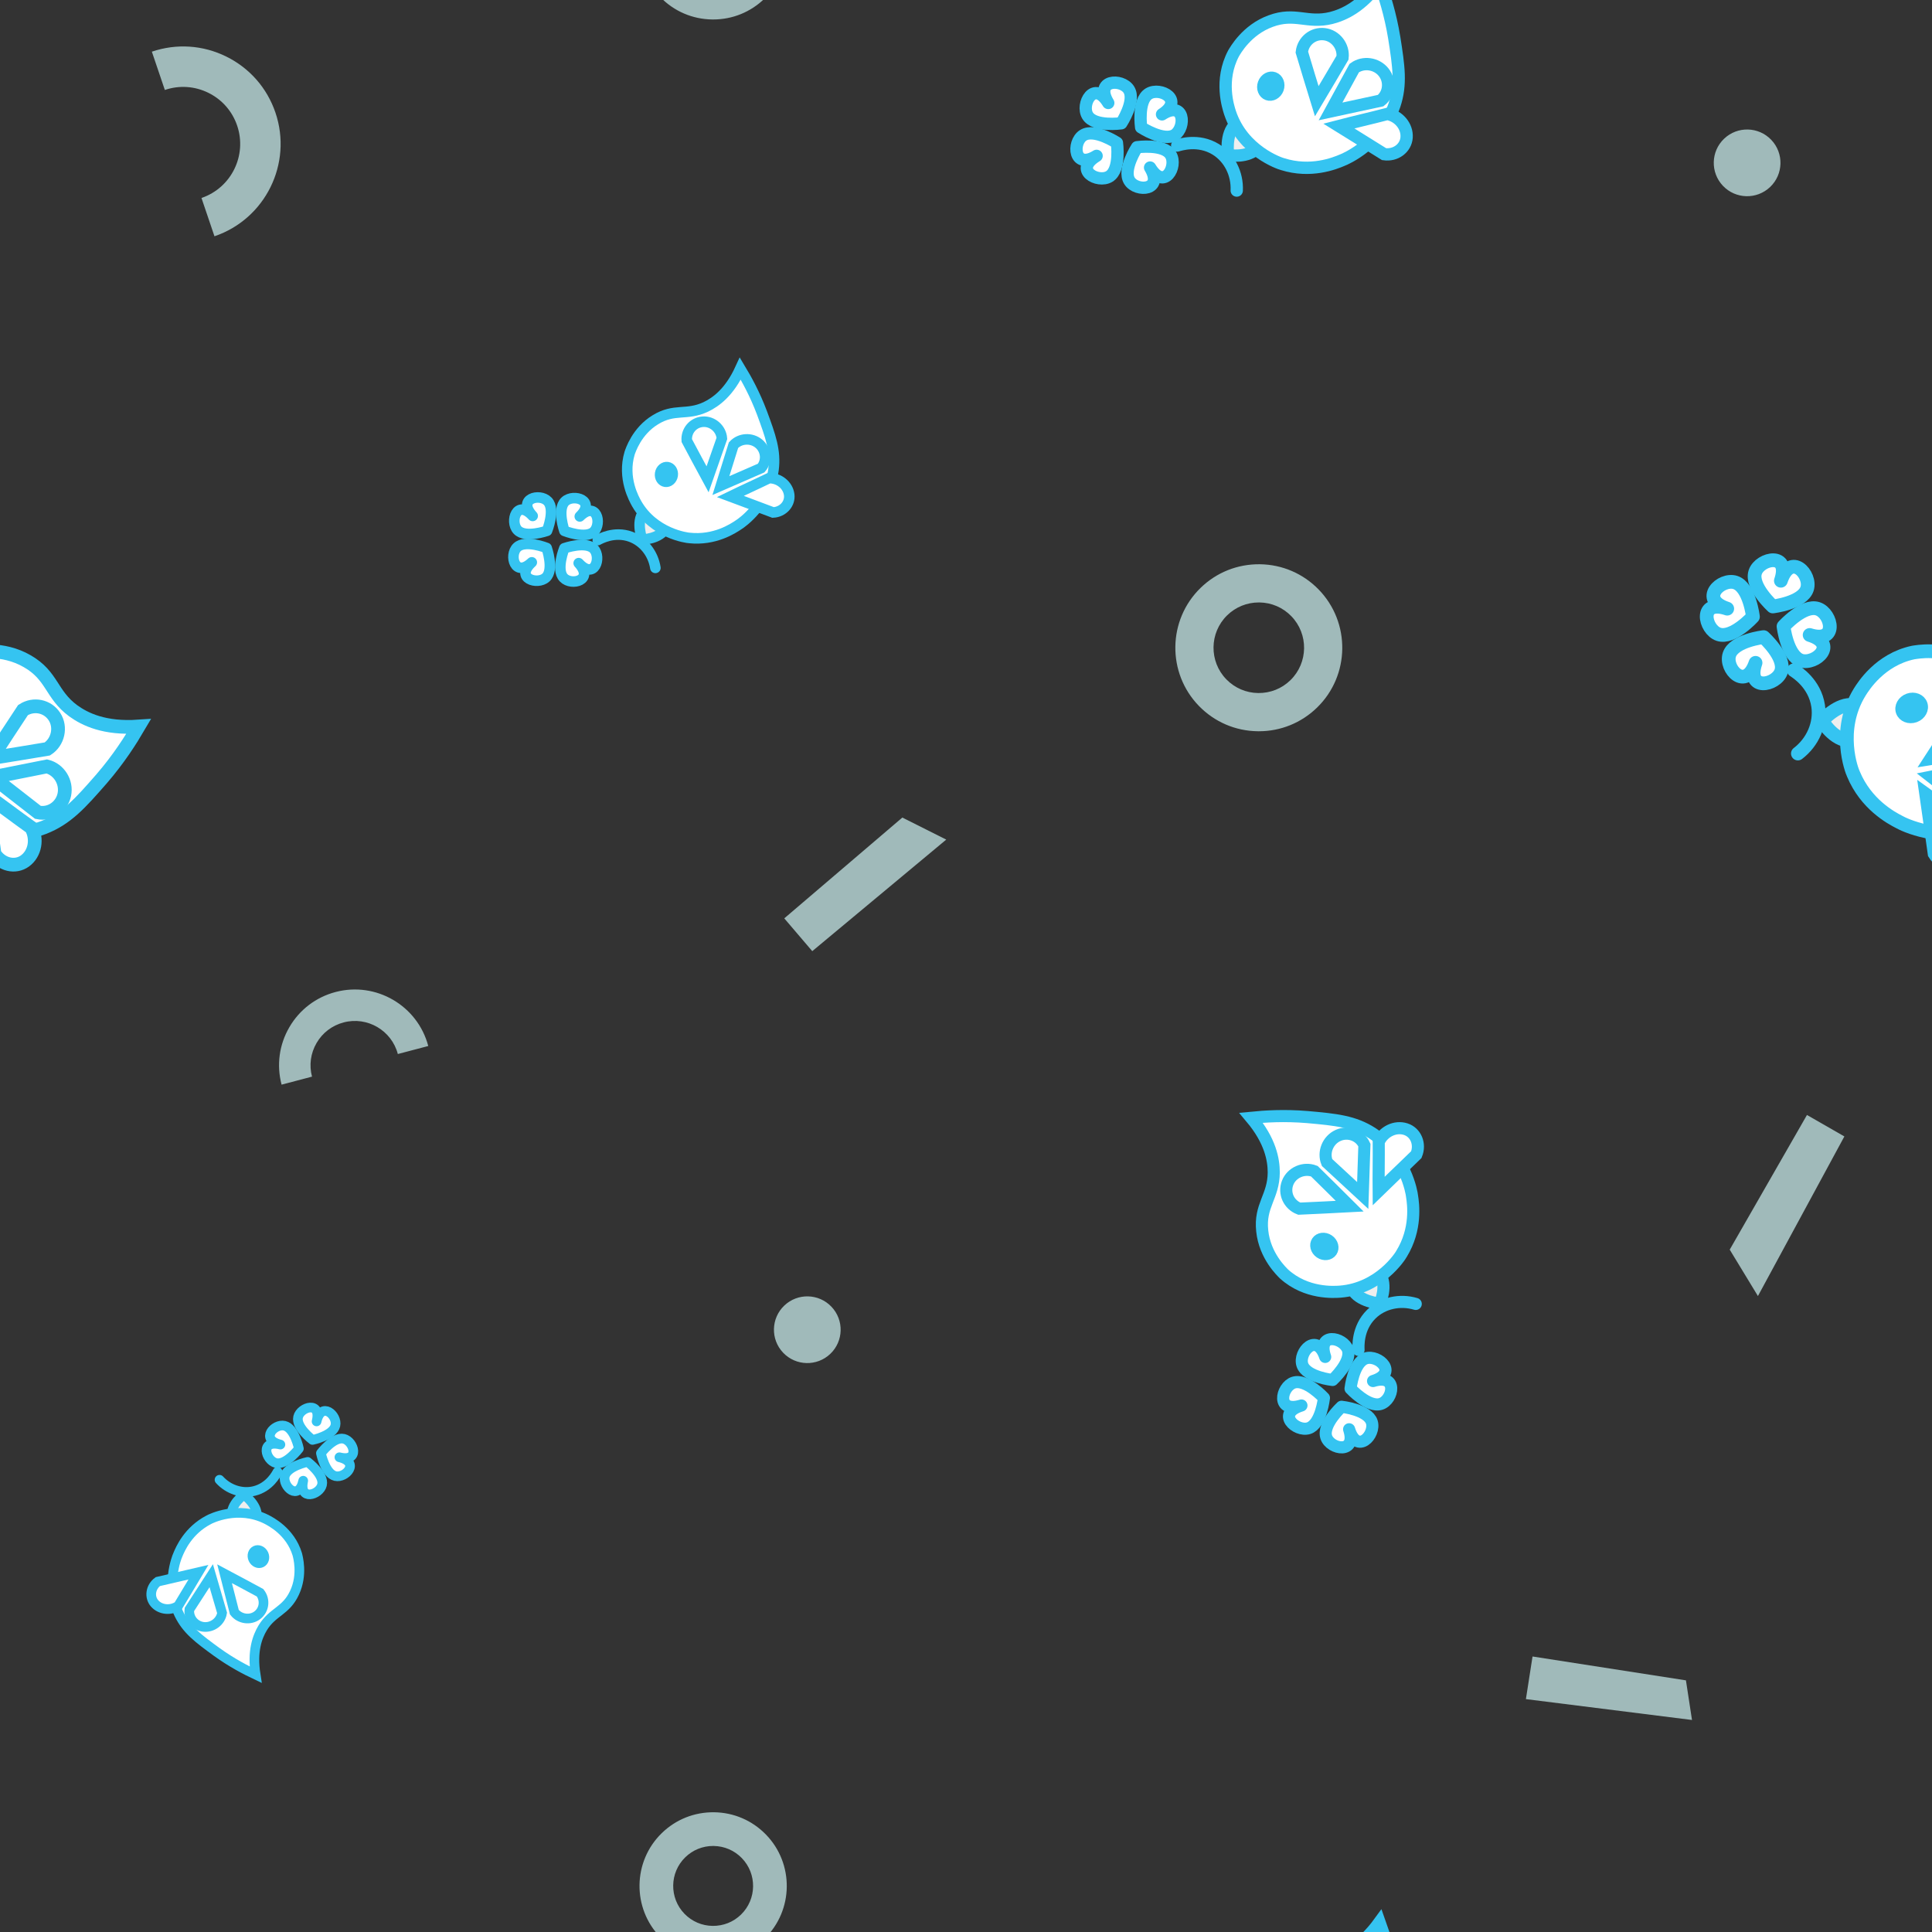 <?xml version="1.0" encoding="utf-8"?>
<svg xmlns="http://www.w3.org/2000/svg" xmlns:xlink="http://www.w3.org/1999/xlink" style="background: rgb(238, 238, 238); display: block; position: relative; shape-rendering: auto;" width="181" height="181" preserveAspectRatio="xMidYMid" viewBox="0 0 181 181"><rect x="0" y="0" width="181" height="181" fill="#333333" stroke="none"/><g transform="scale(0.71)" data-fill="c2" style="fill: rgb(53, 196, 241);">


<defs><g id="id-0.359052116904075" data-fill="c2" style="fill: rgb(53, 196, 241);"><!--Generator: Adobe Illustrator 21.0.0, SVG Export Plug-In . SVG Version: 6.00 Build 0)--><g data-fill="c2" style="fill: rgb(53, 196, 241);"><path style="fill: rgb(238, 238, 238); stroke: rgb(53, 196, 241); stroke-width: 3; stroke-miterlimit: 10;" d="M36.2,53c0,0,2.9-4.4,6.4-4.3 c0,0,0.7,0.5,0.3,7.8l0,0C39.2,57,36.2,53,36.2,53z" data-fill="c1" data-stroke="c2"></path><path style="fill: rgb(255, 255, 255); stroke: rgb(53, 196, 241); stroke-width: 3; stroke-miterlimit: 10;" d="M55.9,72.7c0.7,0.3,9.7,3.4,18.4-1.3 c4.7-2.6,7.2-6.3,11.1-12.2c3.2-4.9,5.2-9.3,6.5-12.4c-7.3,1.5-11.8,0-14.6-1.5c-5.3-2.9-5.5-7-11.4-9.4c-5.8-2.4-11.3-0.5-12-0.3 c-7,2.5-9.8,8.8-10.4,10.1c-4,9,0.6,17.3,1,17.9C48.1,69.8,53.9,72,55.9,72.7z" data-fill="c3" data-stroke="c2"></path><ellipse transform="matrix(0.887 -0.462 0.462 0.887 -15.751 30.907)" style="stroke: rgb(53, 196, 241); stroke-width: 2; stroke-miterlimit: 10; fill: rgb(53, 196, 241);" cx="55.2" cy="47.6" rx="2.6" ry="2.3" data-fill="c2" data-stroke="c2"></ellipse><g data-fill="c2" style="fill: rgb(53, 196, 241);"><path style="fill: rgb(255, 255, 255); stroke: rgb(53, 196, 241); stroke-width: 3; stroke-miterlimit: 10;" d="M64.4,78.5c-1.2-4.2-2.3-8.3-3.5-12.5 c3.6,1.9,7.1,3.9,10.7,5.8c1.7,2.2,1.6,5.5-0.4,7.4C69.3,81,66.2,80.7,64.4,78.5z" data-fill="c4" data-stroke="c2"></path><path style="fill: rgb(255, 255, 255); stroke: rgb(53, 196, 241); stroke-width: 3; stroke-miterlimit: 10;" d="M72.6,68.3c-3.6-2.1-7.2-4.2-10.8-6.3 c3.8-1.3,7.6-2.6,11.4-3.9c2.7,0.3,4.8,2.8,4.6,5.6C77.6,66.4,75.3,68.5,72.6,68.3z" data-fill="c4" data-stroke="c2"></path><path style="fill: rgb(255, 255, 255); stroke: rgb(53, 196, 241); stroke-width: 3; stroke-miterlimit: 10;" d="M72.8,54.3c-3.9,1.2-7.8,2.4-11.8,3.6 c1.8-3.8,3.6-7.6,5.4-11.3c2.1-1.8,5.2-1.6,7,0.5C75.2,49.2,74.9,52.5,72.8,54.3z" data-fill="c4" data-stroke="c2"></path></g></g><g data-fill="c2" style="fill: rgb(53, 196, 241);"><path style="fill: none; stroke: rgb(53, 196, 241); stroke-width: 3; stroke-linecap: round; stroke-miterlimit: 10;" d="M28.6,42.9 c0.6,0.3,4.9,2.2,6.3,7c1.1,3.8-0.1,8-3,10.9" data-stroke="c2"></path><g data-fill="c2" style="fill: rgb(53, 196, 241);"><path style="fill: rgb(255, 255, 255); stroke: rgb(53, 196, 241); stroke-width: 3; stroke-linejoin: round; stroke-miterlimit: 10;" d="M29.1,24.9 c-0.6,3.2-6.9,4.8-6.9,4.8s-5.4-3.7-4.8-6.9c0.6-3.2,7.1-5.5,5.8,1.1C24.5,17.3,29.7,21.7,29.1,24.9z" data-fill="c5" data-stroke="c2"></path><path style="fill: rgb(255, 255, 255); stroke: rgb(53, 196, 241); stroke-width: 3; stroke-linejoin: round; stroke-miterlimit: 10;" d="M13.4,25.6 c3.2,0.6,4.8,6.9,4.8,6.9s-3.7,5.4-6.9,4.8c-3.2-0.6-5.5-7.1,1.1-5.8C5.9,30.3,10.2,25,13.4,25.6z" data-fill="c5" data-stroke="c2"></path><path style="fill: rgb(255, 255, 255); stroke: rgb(53, 196, 241); stroke-width: 3; stroke-linejoin: round; stroke-miterlimit: 10;" d="M14.2,41.4 c0.6-3.2,6.9-4.8,6.9-4.8s5.4,3.7,4.8,6.9c-0.6,3.2-7.1,5.5-5.8-1.1C18.8,48.9,13.6,44.6,14.2,41.4z" data-fill="c5" data-stroke="c2"></path><path style="fill: rgb(255, 255, 255); stroke: rgb(53, 196, 241); stroke-width: 3; stroke-linejoin: round; stroke-miterlimit: 10;" d="M29.9,40.6 c-3.2-0.6-4.8-6.9-4.8-6.9s3.7-5.4,6.9-4.8c3.2,0.6,5.5,7-1,5.9C37.5,35.9,33.2,41.1,29.9,40.6z" data-fill="c5" data-stroke="c2"></path></g></g></g></defs>

<!-- Generator: Adobe Illustrator 21.0.0, SVG Export Plug-In . SVG Version: 6.00 Build 0)  -->


















<g data-idx="0" data-dup="" dx="-128" dy="-128" style="transform-origin: -43.697px -33.235px; animation: 4.545s linear 0s infinite normal forwards running clock-5db26d9a-0679-4b00-959e-268efd86bcad;"><g transform="translate(-128,-128)"><polygon fill="#B3B4B4" points="95.261,98.953 73.345,96.2 74.22,90.577 94.461,93.724 " data-fill="c6" style="fill: rgb(160, 186, 186);"></polygon></g></g><g data-idx="0" data-dup="" dx="128" dy="-128" style="transform-origin: 212.303px -33.235px; animation: 4.545s linear 0s infinite normal forwards running clock-5db26d9a-0679-4b00-959e-268efd86bcad;"><g transform="translate(128,-128)"><polygon fill="#B3B4B4" points="95.261,98.953 73.345,96.2 74.22,90.577 94.461,93.724 " data-fill="c6" style="fill: rgb(160, 186, 186);"></polygon></g></g><g data-idx="1" data-dup="" dx="-128" dy="-128" style="transform-origin: -89.899px 85.472px; animation: 4.545s linear 0s infinite normal forwards running clock-5db26d9a-0679-4b00-959e-268efd86bcad;"><g transform="translate(-128,-128)"><path fill="#B3B4B4" d="M38.105,224.49c-0.05,0-0.099,0-0.149-0.001c-2.943-0.039-5.694-1.221-7.748-3.33
	c-4.239-4.352-4.147-11.342,0.205-15.581c2.108-2.054,4.884-3.157,7.833-3.124c2.943,0.039,5.694,1.222,7.748,3.33
	c4.239,4.352,4.147,11.342-0.205,15.58C43.716,223.383,40.992,224.49,38.105,224.49z M38.098,207.494
	c-1.567,0-3.044,0.6-4.169,1.695c-2.361,2.3-2.411,6.092-0.111,8.453c1.114,1.144,2.607,1.785,4.204,1.806
	c1.609,0.014,3.106-0.581,4.25-1.695c2.361-2.3,2.411-6.092,0.112-8.453l0,0c-1.114-1.144-2.607-1.785-4.204-1.806
	C38.152,207.494,38.125,207.494,38.098,207.494z" data-fill="c6" style="fill: rgb(160, 186, 186);"></path></g></g><g data-idx="1" data-dup="" dx="128" dy="-128" style="transform-origin: 166.101px 85.472px; animation: 4.545s linear 0s infinite normal forwards running clock-5db26d9a-0679-4b00-959e-268efd86bcad;"><g transform="translate(128,-128)"><path fill="#B3B4B4" d="M38.105,224.49c-0.05,0-0.099,0-0.149-0.001c-2.943-0.039-5.694-1.221-7.748-3.33
	c-4.239-4.352-4.147-11.342,0.205-15.581c2.108-2.054,4.884-3.157,7.833-3.124c2.943,0.039,5.694,1.222,7.748,3.33
	c4.239,4.352,4.147,11.342-0.205,15.58C43.716,223.383,40.992,224.49,38.105,224.49z M38.098,207.494
	c-1.567,0-3.044,0.6-4.169,1.695c-2.361,2.3-2.411,6.092-0.111,8.453c1.114,1.144,2.607,1.785,4.204,1.806
	c1.609,0.014,3.106-0.581,4.25-1.695c2.361-2.3,2.411-6.092,0.112-8.453l0,0c-1.114-1.144-2.607-1.785-4.204-1.806
	C38.152,207.494,38.125,207.494,38.098,207.494z" data-fill="c6" style="fill: rgb(160, 186, 186);"></path></g></g><g data-idx="2" data-dup="" dx="-128" dy="-128" style="transform-origin: 106.49px -80.499px; animation: 4.545s linear 0s infinite normal forwards running clock-5db26d9a-0679-4b00-959e-268efd86bcad;"><g transform="translate(-128,-128)"><ellipse transform="matrix(0.725 -0.689 0.689 0.725 31.783 174.591)" fill="#B3B4B4" cx="234.5" cy="47.5" rx="4.4" ry="4.4" data-fill="c6" style="fill: rgb(160, 186, 186);"></ellipse></g></g><g data-idx="2" data-dup="" dx="128" dy="-128" style="transform-origin: 362.49px -80.499px; animation: 4.545s linear 0s infinite normal forwards running clock-5db26d9a-0679-4b00-959e-268efd86bcad;"><g transform="translate(128,-128)"><ellipse transform="matrix(0.725 -0.689 0.689 0.725 31.783 174.591)" fill="#B3B4B4" cx="234.5" cy="47.5" rx="4.4" ry="4.4" data-fill="c6" style="fill: rgb(160, 186, 186);"></ellipse></g></g><g data-idx="3" data-dup="" dx="-128" dy="-128" style="transform-origin: 28.533px 18.653px; animation: 4.545s linear 0s infinite normal forwards running clock-5db26d9a-0679-4b00-959e-268efd86bcad;"><g transform="translate(-128,-128)"><path fill="#B3B4B4" d="M156.299,159.176l-1.714-5.053c3.929-1.333,6.042-5.614,4.709-9.543c-0.645-1.903-1.994-3.442-3.796-4.331
	c-1.803-0.89-3.844-1.024-5.747-0.378l-1.714-5.053c3.254-1.103,6.741-0.874,9.822,0.646c3.08,1.52,5.385,4.149,6.488,7.402
	C166.625,149.582,163.015,156.898,156.299,159.176z" data-fill="c6" style="fill: rgb(160, 186, 186);"></path></g></g><g data-idx="3" data-dup="" dx="128" dy="-128" style="transform-origin: 284.533px 18.653px; animation: 4.545s linear 0s infinite normal forwards running clock-5db26d9a-0679-4b00-959e-268efd86bcad;"><g transform="translate(128,-128)"><path fill="#B3B4B4" d="M156.299,159.176l-1.714-5.053c3.929-1.333,6.042-5.614,4.709-9.543c-0.645-1.903-1.994-3.442-3.796-4.331
	c-1.803-0.89-3.844-1.024-5.747-0.378l-1.714-5.053c3.254-1.103,6.741-0.874,9.822,0.646c3.08,1.52,5.385,4.149,6.488,7.402
	C166.625,149.582,163.015,156.898,156.299,159.176z" data-fill="c6" style="fill: rgb(160, 186, 186);"></path></g></g><g data-idx="4" data-dup="" dx="-128" dy="-128" style="transform-origin: -25.506px 21.495px; animation: 4.545s linear 0s infinite normal forwards running clock-5db26d9a-0679-4b00-959e-268efd86bcad;"><g transform="translate(-128,-128)"><ellipse transform="matrix(0.725 -0.689 0.689 0.725 -74.784 111.724)" fill="#B3B4B4" cx="102.5" cy="149.5" rx="4.4" ry="4.4" data-fill="c6" style="fill: rgb(160, 186, 186);"></ellipse></g></g><g data-idx="4" data-dup="" dx="128" dy="-128" style="transform-origin: 230.494px 21.495px; animation: 4.545s linear 0s infinite normal forwards running clock-5db26d9a-0679-4b00-959e-268efd86bcad;"><g transform="translate(128,-128)"><ellipse transform="matrix(0.725 -0.689 0.689 0.725 -74.784 111.724)" fill="#B3B4B4" cx="102.5" cy="149.5" rx="4.4" ry="4.4" data-fill="c6" style="fill: rgb(160, 186, 186);"></ellipse></g></g><g data-idx="5" data-dup="" dx="-128" dy="-128" style="transform-origin: 114.171px 116.691px; animation: 4.545s linear 0s infinite normal forwards running clock-5db26d9a-0679-4b00-959e-268efd86bcad;"><g transform="translate(-128,-128)"><polygon fill="#B3B4B4" points="231.486,249.178 247.065,235.877 252.857,238.786 235.18,253.505 " data-fill="c6" style="fill: rgb(160, 186, 186);"></polygon></g></g><g data-idx="5" data-dup="" dx="128" dy="-128" style="transform-origin: 370.171px 116.691px; animation: 4.545s linear 0s infinite normal forwards running clock-5db26d9a-0679-4b00-959e-268efd86bcad;"><g transform="translate(128,-128)"><polygon fill="#B3B4B4" points="231.486,249.178 247.065,235.877 252.857,238.786 235.18,253.505 " data-fill="c6" style="fill: rgb(160, 186, 186);"></polygon></g></g><g data-idx="6" data-dup="" dx="-128" dy="-128" style="transform-origin: -20.197px -96.931px; animation: 4.545s linear 0s infinite normal forwards running clock-5db26d9a-0679-4b00-959e-268efd86bcad;"><g transform="translate(-128,-128)"><polygon fill="#B3B4B4" points="115.367,21.954 103.961,43.014 100.239,36.891 110.431,19.123 " data-fill="c6" style="fill: rgb(160, 186, 186);"></polygon></g></g><g data-idx="6" data-dup="" dx="128" dy="-128" style="transform-origin: 235.803px -96.931px; animation: 4.545s linear 0s infinite normal forwards running clock-5db26d9a-0679-4b00-959e-268efd86bcad;"><g transform="translate(128,-128)"><polygon fill="#B3B4B4" points="115.367,21.954 103.961,43.014 100.239,36.891 110.431,19.123 " data-fill="c6" style="fill: rgb(160, 186, 186);"></polygon></g></g><g data-idx="7" data-dup="" dx="-128" dy="-128" style="transform-origin: 94.1px -7.15px; animation: 4.545s linear 0s infinite normal forwards running clock-5db26d9a-0679-4b00-959e-268efd86bcad;"><g transform="translate(-128,-128)"><path fill="#B3B4B4" d="M222.104,130.57c-0.044,0-0.088,0-0.132-0.001c-2.596-0.034-5.024-1.077-6.835-2.937
	c-3.74-3.84-3.659-10.006,0.181-13.746c1.86-1.812,4.308-2.785,6.91-2.756c2.596,0.034,5.024,1.078,6.835,2.938
	c3.74,3.839,3.659,10.006-0.181,13.745C227.054,129.594,224.651,130.57,222.104,130.57z M222.099,115.576
	c-1.382,0-2.686,0.53-3.678,1.496c-2.083,2.029-2.127,5.374-0.098,7.458c0.983,1.009,2.3,1.575,3.708,1.594
	c1.42,0.013,2.74-0.512,3.749-1.495c2.083-2.029,2.127-5.374,0.098-7.457l0,0c-0.983-1.009-2.3-1.575-3.708-1.594
	C222.146,115.576,222.122,115.576,222.099,115.576z" data-fill="c6" style="fill: rgb(160, 186, 186);"></path></g></g><g data-idx="7" data-dup="" dx="128" dy="-128" style="transform-origin: 350.1px -7.15px; animation: 4.545s linear 0s infinite normal forwards running clock-5db26d9a-0679-4b00-959e-268efd86bcad;"><g transform="translate(128,-128)"><path fill="#B3B4B4" d="M222.104,130.57c-0.044,0-0.088,0-0.132-0.001c-2.596-0.034-5.024-1.077-6.835-2.937
	c-3.74-3.84-3.659-10.006,0.181-13.746c1.86-1.812,4.308-2.785,6.91-2.756c2.596,0.034,5.024,1.078,6.835,2.938
	c3.74,3.839,3.659,10.006-0.181,13.745C227.054,129.594,224.651,130.57,222.104,130.57z M222.099,115.576
	c-1.382,0-2.686,0.53-3.678,1.496c-2.083,2.029-2.127,5.374-0.098,7.458c0.983,1.009,2.3,1.575,3.708,1.594
	c1.42,0.013,2.74-0.512,3.749-1.495c2.083-2.029,2.127-5.374,0.098-7.457l0,0c-0.983-1.009-2.3-1.575-3.708-1.594
	C222.146,115.576,222.122,115.576,222.099,115.576z" data-fill="c6" style="fill: rgb(160, 186, 186);"></path></g></g><g data-idx="8" data-dup="" dx="-128" dy="-128" style="transform-origin: 46.665px -119.158px; animation: 4.545s linear 0s infinite normal forwards running clock-5db26d9a-0679-4b00-959e-268efd86bcad;"><g transform="translate(-128,-128)"><path fill="#B3B4B4" d="M184.509,10.022l-4.015,1.058c-0.822-3.122-4.032-4.993-7.154-4.17c-1.512,0.398-2.779,1.362-3.567,2.713
	c-0.788,1.352-1.003,2.929-0.603,4.44l-4.015,1.058c-0.681-2.585-0.315-5.28,1.031-7.589c1.346-2.309,3.511-3.956,6.096-4.637
	C177.619,1.489,183.103,4.687,184.509,10.022z" data-fill="c6" style="fill: rgb(160, 186, 186);"></path></g></g><g data-idx="8" data-dup="" dx="128" dy="-128" style="transform-origin: 302.665px -119.158px; animation: 4.545s linear 0s infinite normal forwards running clock-5db26d9a-0679-4b00-959e-268efd86bcad;"><g transform="translate(128,-128)"><path fill="#B3B4B4" d="M184.509,10.022l-4.015,1.058c-0.822-3.122-4.032-4.993-7.154-4.17c-1.512,0.398-2.779,1.362-3.567,2.713
	c-0.788,1.352-1.003,2.929-0.603,4.44l-4.015,1.058c-0.681-2.585-0.315-5.28,1.031-7.589c1.346-2.309,3.511-3.956,6.096-4.637
	C177.619,1.489,183.103,4.687,184.509,10.022z" data-fill="c6" style="fill: rgb(160, 186, 186);"></path></g></g><g data-idx="9" data-dup="" dx="-128" dy="-128" style="transform-origin: -6.907px 94.412px; animation: 4.545s linear 0s infinite normal forwards running clock-5db26d9a-0679-4b00-959e-268efd86bcad;"><g transform="translate(-128,-128)"><g transform="matrix(0.991 0.133 -0.133 0.991 30.542 -14.083) translate(121.067,222.398) scale(0.679)" data-fill="c2" style="fill: rgb(53, 196, 241);"><g data-icon="" transform="scale(0.89)" data-fill="c2" style="fill: rgb(53, 196, 241);">  <use xlink:href="#id-0.359052116904075" x="-50" y="-50" data-fill="c2" style="fill: rgb(53, 196, 241);"></use>
</g></g></g></g><g data-idx="9" data-dup="" dx="128" dy="-128" style="transform-origin: 249.093px 94.412px; animation: 4.545s linear 0s infinite normal forwards running clock-5db26d9a-0679-4b00-959e-268efd86bcad;"><g transform="translate(128,-128)"><g transform="matrix(0.991 0.133 -0.133 0.991 30.542 -14.083) translate(121.067,222.398) scale(0.679)" data-fill="c2" style="fill: rgb(53, 196, 241);"><g data-icon="" transform="scale(0.89)" data-fill="c2" style="fill: rgb(53, 196, 241);">  <use xlink:href="#id-0.359052116904075" x="-50" y="-50" data-fill="c2" style="fill: rgb(53, 196, 241);"></use>
</g></g></g></g><g data-idx="10" data-dup="" dx="-128" dy="-128" style="transform-origin: 33.249px -52.813px; animation: 4.545s linear 0s infinite normal forwards running clock-5db26d9a-0679-4b00-959e-268efd86bcad;"><g transform="translate(-128,-128)"><g transform="matrix(-0.046 0.999 -0.999 -0.046 243.707 -82.505) translate(161.268,75.171) scale(0.477)" data-fill="c2" style="fill: rgb(53, 196, 241);"><g data-icon="" transform="scale(0.89)" data-fill="c2" style="fill: rgb(53, 196, 241);">  <use xlink:href="#id-0.359052116904075" x="-50" y="-50" data-fill="c2" style="fill: rgb(53, 196, 241);"></use>
</g></g></g></g><g data-idx="10" data-dup="" dx="128" dy="-128" style="transform-origin: 289.249px -52.813px; animation: 4.545s linear 0s infinite normal forwards running clock-5db26d9a-0679-4b00-959e-268efd86bcad;"><g transform="translate(128,-128)"><g transform="matrix(-0.046 0.999 -0.999 -0.046 243.707 -82.505) translate(161.268,75.171) scale(0.477)" data-fill="c2" style="fill: rgb(53, 196, 241);"><g data-icon="" transform="scale(0.89)" data-fill="c2" style="fill: rgb(53, 196, 241);">  <use xlink:href="#id-0.359052116904075" x="-50" y="-50" data-fill="c2" style="fill: rgb(53, 196, 241);"></use>
</g></g></g></g><g data-idx="11" data-dup="" dx="-128" dy="-128" style="transform-origin: 87.323px 65.076px; animation: 4.545s linear 0s infinite normal forwards running clock-5db26d9a-0679-4b00-959e-268efd86bcad;"><g transform="translate(-128,-128)"><g transform="matrix(0.591 -0.807 0.807 0.591 -67.658 252.831) translate(215.293,193.082) scale(0.521)" data-fill="c2" style="fill: rgb(53, 196, 241);"><g data-icon="" transform="scale(0.89)" data-fill="c2" style="fill: rgb(53, 196, 241);">  <use xlink:href="#id-0.359052116904075" x="-50" y="-50" data-fill="c2" style="fill: rgb(53, 196, 241);"></use>
</g></g></g></g><g data-idx="11" data-dup="" dx="128" dy="-128" style="transform-origin: 343.323px 65.076px; animation: 4.545s linear 0s infinite normal forwards running clock-5db26d9a-0679-4b00-959e-268efd86bcad;"><g transform="translate(128,-128)"><g transform="matrix(0.591 -0.807 0.807 0.591 -67.658 252.831) translate(215.293,193.082) scale(0.521)" data-fill="c2" style="fill: rgb(53, 196, 241);"><g data-icon="" transform="scale(0.89)" data-fill="c2" style="fill: rgb(53, 196, 241);">  <use xlink:href="#id-0.359052116904075" x="-50" y="-50" data-fill="c2" style="fill: rgb(53, 196, 241);"></use>
</g></g></g></g><g data-idx="12" data-dup="" dx="-128" dy="-128" style="transform-origin: -78.815px -89.714px; animation: 4.545s linear 0s infinite normal forwards running clock-5db26d9a-0679-4b00-959e-268efd86bcad;"><g transform="translate(-128,-128)"><g transform="matrix(-0.475 -0.88 0.88 -0.475 38.828 99.785) translate(49.185,38.308) scale(0.598)" data-fill="c2" style="fill: rgb(53, 196, 241);"><g data-icon="" transform="scale(0.89)" data-fill="c2" style="fill: rgb(53, 196, 241);">  <use xlink:href="#id-0.359052116904075" x="-50" y="-50" data-fill="c2" style="fill: rgb(53, 196, 241);"></use>
</g></g></g></g><g data-idx="12" data-dup="" dx="128" dy="-128" style="transform-origin: 177.185px -89.714px; animation: 4.545s linear 0s infinite normal forwards running clock-5db26d9a-0679-4b00-959e-268efd86bcad;"><g transform="translate(128,-128)"><g transform="matrix(-0.475 -0.88 0.88 -0.475 38.828 99.785) translate(49.185,38.308) scale(0.598)" data-fill="c2" style="fill: rgb(53, 196, 241);"><g data-icon="" transform="scale(0.89)" data-fill="c2" style="fill: rgb(53, 196, 241);">  <use xlink:href="#id-0.359052116904075" x="-50" y="-50" data-fill="c2" style="fill: rgb(53, 196, 241);"></use>
</g></g></g></g><g data-idx="13" data-dup="" dx="-128" dy="-128" style="transform-origin: -89.549px 14.242px; animation: 4.545s linear 0s infinite normal forwards running clock-5db26d9a-0679-4b00-959e-268efd86bcad;"><g transform="translate(-128,-128)"><g transform="matrix(0.738 -0.675 0.675 0.738 -85.907 63.188) translate(38.434,142.243) scale(0.608)" data-fill="c2" style="fill: rgb(53, 196, 241);"><g data-icon="" transform="scale(0.89)" data-fill="c2" style="fill: rgb(53, 196, 241);">  <use xlink:href="#id-0.359052116904075" x="-50" y="-50" data-fill="c2" style="fill: rgb(53, 196, 241);"></use>
</g></g></g></g><g data-idx="13" data-dup="" dx="128" dy="-128" style="transform-origin: 166.451px 14.242px; animation: 4.545s linear 0s infinite normal forwards running clock-5db26d9a-0679-4b00-959e-268efd86bcad;"><g transform="translate(128,-128)"><g transform="matrix(0.738 -0.675 0.675 0.738 -85.907 63.188) translate(38.434,142.243) scale(0.608)" data-fill="c2" style="fill: rgb(53, 196, 241);"><g data-icon="" transform="scale(0.89)" data-fill="c2" style="fill: rgb(53, 196, 241);">  <use xlink:href="#id-0.359052116904075" x="-50" y="-50" data-fill="c2" style="fill: rgb(53, 196, 241);"></use>
</g></g></g></g><g data-idx="0" data-dup="" dx="-128" dy="128" style="transform-origin: -43.697px 222.765px; animation: 4.545s linear 0s infinite normal forwards running clock-5db26d9a-0679-4b00-959e-268efd86bcad;"><g transform="translate(-128,128)"><polygon fill="#B3B4B4" points="95.261,98.953 73.345,96.2 74.22,90.577 94.461,93.724 " data-fill="c6" style="fill: rgb(160, 186, 186);"></polygon></g></g><g data-idx="0" data-dup="" dx="128" dy="128" style="transform-origin: 212.303px 222.765px; animation: 4.545s linear 0s infinite normal forwards running clock-5db26d9a-0679-4b00-959e-268efd86bcad;"><g transform="translate(128,128)"><polygon fill="#B3B4B4" points="95.261,98.953 73.345,96.2 74.22,90.577 94.461,93.724 " data-fill="c6" style="fill: rgb(160, 186, 186);"></polygon></g></g><g data-idx="1" data-dup="" dx="-128" dy="128" style="transform-origin: -89.899px 341.472px; animation: 4.545s linear 0s infinite normal forwards running clock-5db26d9a-0679-4b00-959e-268efd86bcad;"><g transform="translate(-128,128)"><path fill="#B3B4B4" d="M38.105,224.49c-0.05,0-0.099,0-0.149-0.001c-2.943-0.039-5.694-1.221-7.748-3.33
	c-4.239-4.352-4.147-11.342,0.205-15.581c2.108-2.054,4.884-3.157,7.833-3.124c2.943,0.039,5.694,1.222,7.748,3.33
	c4.239,4.352,4.147,11.342-0.205,15.58C43.716,223.383,40.992,224.49,38.105,224.49z M38.098,207.494
	c-1.567,0-3.044,0.6-4.169,1.695c-2.361,2.3-2.411,6.092-0.111,8.453c1.114,1.144,2.607,1.785,4.204,1.806
	c1.609,0.014,3.106-0.581,4.25-1.695c2.361-2.3,2.411-6.092,0.112-8.453l0,0c-1.114-1.144-2.607-1.785-4.204-1.806
	C38.152,207.494,38.125,207.494,38.098,207.494z" data-fill="c6" style="fill: rgb(160, 186, 186);"></path></g></g><g data-idx="1" data-dup="" dx="128" dy="128" style="transform-origin: 166.101px 341.472px; animation: 4.545s linear 0s infinite normal forwards running clock-5db26d9a-0679-4b00-959e-268efd86bcad;"><g transform="translate(128,128)"><path fill="#B3B4B4" d="M38.105,224.49c-0.05,0-0.099,0-0.149-0.001c-2.943-0.039-5.694-1.221-7.748-3.33
	c-4.239-4.352-4.147-11.342,0.205-15.581c2.108-2.054,4.884-3.157,7.833-3.124c2.943,0.039,5.694,1.222,7.748,3.33
	c4.239,4.352,4.147,11.342-0.205,15.58C43.716,223.383,40.992,224.49,38.105,224.49z M38.098,207.494
	c-1.567,0-3.044,0.6-4.169,1.695c-2.361,2.3-2.411,6.092-0.111,8.453c1.114,1.144,2.607,1.785,4.204,1.806
	c1.609,0.014,3.106-0.581,4.25-1.695c2.361-2.3,2.411-6.092,0.112-8.453l0,0c-1.114-1.144-2.607-1.785-4.204-1.806
	C38.152,207.494,38.125,207.494,38.098,207.494z" data-fill="c6" style="fill: rgb(160, 186, 186);"></path></g></g><g data-idx="2" data-dup="" dx="-128" dy="128" style="transform-origin: 106.49px 175.501px; animation: 4.545s linear 0s infinite normal forwards running clock-5db26d9a-0679-4b00-959e-268efd86bcad;"><g transform="translate(-128,128)"><ellipse transform="matrix(0.725 -0.689 0.689 0.725 31.783 174.591)" fill="#B3B4B4" cx="234.5" cy="47.5" rx="4.4" ry="4.4" data-fill="c6" style="fill: rgb(160, 186, 186);"></ellipse></g></g><g data-idx="2" data-dup="" dx="128" dy="128" style="transform-origin: 362.49px 175.501px; animation: 4.545s linear 0s infinite normal forwards running clock-5db26d9a-0679-4b00-959e-268efd86bcad;"><g transform="translate(128,128)"><ellipse transform="matrix(0.725 -0.689 0.689 0.725 31.783 174.591)" fill="#B3B4B4" cx="234.5" cy="47.5" rx="4.4" ry="4.4" data-fill="c6" style="fill: rgb(160, 186, 186);"></ellipse></g></g><g data-idx="3" data-dup="" dx="-128" dy="128" style="transform-origin: 28.533px 274.653px; animation: 4.545s linear 0s infinite normal forwards running clock-5db26d9a-0679-4b00-959e-268efd86bcad;"><g transform="translate(-128,128)"><path fill="#B3B4B4" d="M156.299,159.176l-1.714-5.053c3.929-1.333,6.042-5.614,4.709-9.543c-0.645-1.903-1.994-3.442-3.796-4.331
	c-1.803-0.89-3.844-1.024-5.747-0.378l-1.714-5.053c3.254-1.103,6.741-0.874,9.822,0.646c3.08,1.52,5.385,4.149,6.488,7.402
	C166.625,149.582,163.015,156.898,156.299,159.176z" data-fill="c6" style="fill: rgb(160, 186, 186);"></path></g></g><g data-idx="3" data-dup="" dx="128" dy="128" style="transform-origin: 284.533px 274.653px; animation: 4.545s linear 0s infinite normal forwards running clock-5db26d9a-0679-4b00-959e-268efd86bcad;"><g transform="translate(128,128)"><path fill="#B3B4B4" d="M156.299,159.176l-1.714-5.053c3.929-1.333,6.042-5.614,4.709-9.543c-0.645-1.903-1.994-3.442-3.796-4.331
	c-1.803-0.89-3.844-1.024-5.747-0.378l-1.714-5.053c3.254-1.103,6.741-0.874,9.822,0.646c3.08,1.52,5.385,4.149,6.488,7.402
	C166.625,149.582,163.015,156.898,156.299,159.176z" data-fill="c6" style="fill: rgb(160, 186, 186);"></path></g></g><g data-idx="4" data-dup="" dx="-128" dy="128" style="transform-origin: -25.506px 277.495px; animation: 4.545s linear 0s infinite normal forwards running clock-5db26d9a-0679-4b00-959e-268efd86bcad;"><g transform="translate(-128,128)"><ellipse transform="matrix(0.725 -0.689 0.689 0.725 -74.784 111.724)" fill="#B3B4B4" cx="102.5" cy="149.5" rx="4.4" ry="4.4" data-fill="c6" style="fill: rgb(160, 186, 186);"></ellipse></g></g><g data-idx="4" data-dup="" dx="128" dy="128" style="transform-origin: 230.494px 277.495px; animation: 4.545s linear 0s infinite normal forwards running clock-5db26d9a-0679-4b00-959e-268efd86bcad;"><g transform="translate(128,128)"><ellipse transform="matrix(0.725 -0.689 0.689 0.725 -74.784 111.724)" fill="#B3B4B4" cx="102.5" cy="149.5" rx="4.4" ry="4.4" data-fill="c6" style="fill: rgb(160, 186, 186);"></ellipse></g></g><g data-idx="5" data-dup="" dx="-128" dy="128" style="transform-origin: 114.171px 372.691px; animation: 4.545s linear 0s infinite normal forwards running clock-5db26d9a-0679-4b00-959e-268efd86bcad;"><g transform="translate(-128,128)"><polygon fill="#B3B4B4" points="231.486,249.178 247.065,235.877 252.857,238.786 235.18,253.505 " data-fill="c6" style="fill: rgb(160, 186, 186);"></polygon></g></g><g data-idx="5" data-dup="" dx="128" dy="128" style="transform-origin: 370.171px 372.691px; animation: 4.545s linear 0s infinite normal forwards running clock-5db26d9a-0679-4b00-959e-268efd86bcad;"><g transform="translate(128,128)"><polygon fill="#B3B4B4" points="231.486,249.178 247.065,235.877 252.857,238.786 235.18,253.505 " data-fill="c6" style="fill: rgb(160, 186, 186);"></polygon></g></g><g data-idx="6" data-dup="" dx="-128" dy="128" style="transform-origin: -20.197px 159.069px; animation: 4.545s linear 0s infinite normal forwards running clock-5db26d9a-0679-4b00-959e-268efd86bcad;"><g transform="translate(-128,128)"><polygon fill="#B3B4B4" points="115.367,21.954 103.961,43.014 100.239,36.891 110.431,19.123 " data-fill="c6" style="fill: rgb(160, 186, 186);"></polygon></g></g><g data-idx="6" data-dup="" dx="128" dy="128" style="transform-origin: 235.803px 159.069px; animation: 4.545s linear 0s infinite normal forwards running clock-5db26d9a-0679-4b00-959e-268efd86bcad;"><g transform="translate(128,128)"><polygon fill="#B3B4B4" points="115.367,21.954 103.961,43.014 100.239,36.891 110.431,19.123 " data-fill="c6" style="fill: rgb(160, 186, 186);"></polygon></g></g><g data-idx="7" data-dup="" dx="-128" dy="128" style="transform-origin: 94.1px 248.85px; animation: 4.545s linear 0s infinite normal forwards running clock-5db26d9a-0679-4b00-959e-268efd86bcad;"><g transform="translate(-128,128)"><path fill="#B3B4B4" d="M222.104,130.57c-0.044,0-0.088,0-0.132-0.001c-2.596-0.034-5.024-1.077-6.835-2.937
	c-3.74-3.84-3.659-10.006,0.181-13.746c1.86-1.812,4.308-2.785,6.91-2.756c2.596,0.034,5.024,1.078,6.835,2.938
	c3.74,3.839,3.659,10.006-0.181,13.745C227.054,129.594,224.651,130.57,222.104,130.57z M222.099,115.576
	c-1.382,0-2.686,0.53-3.678,1.496c-2.083,2.029-2.127,5.374-0.098,7.458c0.983,1.009,2.3,1.575,3.708,1.594
	c1.42,0.013,2.74-0.512,3.749-1.495c2.083-2.029,2.127-5.374,0.098-7.457l0,0c-0.983-1.009-2.3-1.575-3.708-1.594
	C222.146,115.576,222.122,115.576,222.099,115.576z" data-fill="c6" style="fill: rgb(160, 186, 186);"></path></g></g><g data-idx="7" data-dup="" dx="128" dy="128" style="transform-origin: 350.1px 248.85px; animation: 4.545s linear 0s infinite normal forwards running clock-5db26d9a-0679-4b00-959e-268efd86bcad;"><g transform="translate(128,128)"><path fill="#B3B4B4" d="M222.104,130.57c-0.044,0-0.088,0-0.132-0.001c-2.596-0.034-5.024-1.077-6.835-2.937
	c-3.74-3.84-3.659-10.006,0.181-13.746c1.86-1.812,4.308-2.785,6.91-2.756c2.596,0.034,5.024,1.078,6.835,2.938
	c3.74,3.839,3.659,10.006-0.181,13.745C227.054,129.594,224.651,130.57,222.104,130.57z M222.099,115.576
	c-1.382,0-2.686,0.53-3.678,1.496c-2.083,2.029-2.127,5.374-0.098,7.458c0.983,1.009,2.3,1.575,3.708,1.594
	c1.42,0.013,2.74-0.512,3.749-1.495c2.083-2.029,2.127-5.374,0.098-7.457l0,0c-0.983-1.009-2.3-1.575-3.708-1.594
	C222.146,115.576,222.122,115.576,222.099,115.576z" data-fill="c6" style="fill: rgb(160, 186, 186);"></path></g></g><g data-idx="8" data-dup="" dx="-128" dy="128" style="transform-origin: 46.665px 136.842px; animation: 4.545s linear 0s infinite normal forwards running clock-5db26d9a-0679-4b00-959e-268efd86bcad;"><g transform="translate(-128,128)"><path fill="#B3B4B4" d="M184.509,10.022l-4.015,1.058c-0.822-3.122-4.032-4.993-7.154-4.17c-1.512,0.398-2.779,1.362-3.567,2.713
	c-0.788,1.352-1.003,2.929-0.603,4.44l-4.015,1.058c-0.681-2.585-0.315-5.28,1.031-7.589c1.346-2.309,3.511-3.956,6.096-4.637
	C177.619,1.489,183.103,4.687,184.509,10.022z" data-fill="c6" style="fill: rgb(160, 186, 186);"></path></g></g><g data-idx="8" data-dup="" dx="128" dy="128" style="transform-origin: 302.665px 136.842px; animation: 4.545s linear 0s infinite normal forwards running clock-5db26d9a-0679-4b00-959e-268efd86bcad;"><g transform="translate(128,128)"><path fill="#B3B4B4" d="M184.509,10.022l-4.015,1.058c-0.822-3.122-4.032-4.993-7.154-4.17c-1.512,0.398-2.779,1.362-3.567,2.713
	c-0.788,1.352-1.003,2.929-0.603,4.44l-4.015,1.058c-0.681-2.585-0.315-5.28,1.031-7.589c1.346-2.309,3.511-3.956,6.096-4.637
	C177.619,1.489,183.103,4.687,184.509,10.022z" data-fill="c6" style="fill: rgb(160, 186, 186);"></path></g></g><g data-idx="9" data-dup="" dx="-128" dy="128" style="transform-origin: -6.907px 350.412px; animation: 4.545s linear 0s infinite normal forwards running clock-5db26d9a-0679-4b00-959e-268efd86bcad;"><g transform="translate(-128,128)"><g transform="matrix(0.991 0.133 -0.133 0.991 30.542 -14.083) translate(121.067,222.398) scale(0.679)" data-fill="c2" style="fill: rgb(53, 196, 241);"><g data-icon="" transform="scale(0.89)" data-fill="c2" style="fill: rgb(53, 196, 241);">  <use xlink:href="#id-0.359052116904075" x="-50" y="-50" data-fill="c2" style="fill: rgb(53, 196, 241);"></use>
</g></g></g></g><g data-idx="9" data-dup="" dx="128" dy="128" style="transform-origin: 249.093px 350.412px; animation: 4.545s linear 0s infinite normal forwards running clock-5db26d9a-0679-4b00-959e-268efd86bcad;"><g transform="translate(128,128)"><g transform="matrix(0.991 0.133 -0.133 0.991 30.542 -14.083) translate(121.067,222.398) scale(0.679)" data-fill="c2" style="fill: rgb(53, 196, 241);"><g data-icon="" transform="scale(0.89)" data-fill="c2" style="fill: rgb(53, 196, 241);">  <use xlink:href="#id-0.359052116904075" x="-50" y="-50" data-fill="c2" style="fill: rgb(53, 196, 241);"></use>
</g></g></g></g><g data-idx="10" data-dup="" dx="-128" dy="128" style="transform-origin: 33.249px 203.187px; animation: 4.545s linear 0s infinite normal forwards running clock-5db26d9a-0679-4b00-959e-268efd86bcad;"><g transform="translate(-128,128)"><g transform="matrix(-0.046 0.999 -0.999 -0.046 243.707 -82.505) translate(161.268,75.171) scale(0.477)" data-fill="c2" style="fill: rgb(53, 196, 241);"><g data-icon="" transform="scale(0.89)" data-fill="c2" style="fill: rgb(53, 196, 241);">  <use xlink:href="#id-0.359052116904075" x="-50" y="-50" data-fill="c2" style="fill: rgb(53, 196, 241);"></use>
</g></g></g></g><g data-idx="10" data-dup="" dx="128" dy="128" style="transform-origin: 289.249px 203.187px; animation: 4.545s linear 0s infinite normal forwards running clock-5db26d9a-0679-4b00-959e-268efd86bcad;"><g transform="translate(128,128)"><g transform="matrix(-0.046 0.999 -0.999 -0.046 243.707 -82.505) translate(161.268,75.171) scale(0.477)" data-fill="c2" style="fill: rgb(53, 196, 241);"><g data-icon="" transform="scale(0.89)" data-fill="c2" style="fill: rgb(53, 196, 241);">  <use xlink:href="#id-0.359052116904075" x="-50" y="-50" data-fill="c2" style="fill: rgb(53, 196, 241);"></use>
</g></g></g></g><g data-idx="11" data-dup="" dx="-128" dy="128" style="transform-origin: 87.323px 321.076px; animation: 4.545s linear 0s infinite normal forwards running clock-5db26d9a-0679-4b00-959e-268efd86bcad;"><g transform="translate(-128,128)"><g transform="matrix(0.591 -0.807 0.807 0.591 -67.658 252.831) translate(215.293,193.082) scale(0.521)" data-fill="c2" style="fill: rgb(53, 196, 241);"><g data-icon="" transform="scale(0.89)" data-fill="c2" style="fill: rgb(53, 196, 241);">  <use xlink:href="#id-0.359052116904075" x="-50" y="-50" data-fill="c2" style="fill: rgb(53, 196, 241);"></use>
</g></g></g></g><g data-idx="11" data-dup="" dx="128" dy="128" style="transform-origin: 343.323px 321.076px; animation: 4.545s linear 0s infinite normal forwards running clock-5db26d9a-0679-4b00-959e-268efd86bcad;"><g transform="translate(128,128)"><g transform="matrix(0.591 -0.807 0.807 0.591 -67.658 252.831) translate(215.293,193.082) scale(0.521)" data-fill="c2" style="fill: rgb(53, 196, 241);"><g data-icon="" transform="scale(0.89)" data-fill="c2" style="fill: rgb(53, 196, 241);">  <use xlink:href="#id-0.359052116904075" x="-50" y="-50" data-fill="c2" style="fill: rgb(53, 196, 241);"></use>
</g></g></g></g><g data-idx="12" data-dup="" dx="-128" dy="128" style="transform-origin: -78.815px 166.286px; animation: 4.545s linear 0s infinite normal forwards running clock-5db26d9a-0679-4b00-959e-268efd86bcad;"><g transform="translate(-128,128)"><g transform="matrix(-0.475 -0.88 0.88 -0.475 38.828 99.785) translate(49.185,38.308) scale(0.598)" data-fill="c2" style="fill: rgb(53, 196, 241);"><g data-icon="" transform="scale(0.89)" data-fill="c2" style="fill: rgb(53, 196, 241);">  <use xlink:href="#id-0.359052116904075" x="-50" y="-50" data-fill="c2" style="fill: rgb(53, 196, 241);"></use>
</g></g></g></g><g data-idx="12" data-dup="" dx="128" dy="128" style="transform-origin: 177.185px 166.286px; animation: 4.545s linear 0s infinite normal forwards running clock-5db26d9a-0679-4b00-959e-268efd86bcad;"><g transform="translate(128,128)"><g transform="matrix(-0.475 -0.88 0.88 -0.475 38.828 99.785) translate(49.185,38.308) scale(0.598)" data-fill="c2" style="fill: rgb(53, 196, 241);"><g data-icon="" transform="scale(0.89)" data-fill="c2" style="fill: rgb(53, 196, 241);">  <use xlink:href="#id-0.359052116904075" x="-50" y="-50" data-fill="c2" style="fill: rgb(53, 196, 241);"></use>
</g></g></g></g><g data-idx="13" data-dup="" dx="-128" dy="128" style="transform-origin: -89.549px 270.242px; animation: 4.545s linear 0s infinite normal forwards running clock-5db26d9a-0679-4b00-959e-268efd86bcad;"><g transform="translate(-128,128)"><g transform="matrix(0.738 -0.675 0.675 0.738 -85.907 63.188) translate(38.434,142.243) scale(0.608)" data-fill="c2" style="fill: rgb(53, 196, 241);"><g data-icon="" transform="scale(0.89)" data-fill="c2" style="fill: rgb(53, 196, 241);">  <use xlink:href="#id-0.359052116904075" x="-50" y="-50" data-fill="c2" style="fill: rgb(53, 196, 241);"></use>
</g></g></g></g><g data-idx="13" data-dup="" dx="128" dy="128" style="transform-origin: 166.451px 270.242px; animation: 4.545s linear 0s infinite normal forwards running clock-5db26d9a-0679-4b00-959e-268efd86bcad;"><g transform="translate(128,128)"><g transform="matrix(0.738 -0.675 0.675 0.738 -85.907 63.188) translate(38.434,142.243) scale(0.608)" data-fill="c2" style="fill: rgb(53, 196, 241);"><g data-icon="" transform="scale(0.89)" data-fill="c2" style="fill: rgb(53, 196, 241);">  <use xlink:href="#id-0.359052116904075" x="-50" y="-50" data-fill="c2" style="fill: rgb(53, 196, 241);"></use>
</g></g></g></g></g><style id="clock-5db26d9a-0679-4b00-959e-268efd86bcad" data-anikit="">@keyframes clock-5db26d9a-0679-4b00-959e-268efd86bcad {
0% {
  animation-timing-function: cubic-bezier(0,0.7,0.3,1);
  transform: rotate(0deg);
}
8.333% {
  animation-timing-function: cubic-bezier(0,0.7,0.3,1);
  transform: rotate(30deg);
}
16.667% {
  animation-timing-function: cubic-bezier(0,0.7,0.3,1);
  transform: rotate(60deg);
}
25% {
  animation-timing-function: cubic-bezier(0,0.7,0.3,1);
  transform: rotate(90deg);
}
33.333% {
  animation-timing-function: cubic-bezier(0,0.7,0.3,1);
  transform: rotate(120deg);
}
41.667% {
  animation-timing-function: cubic-bezier(0,0.7,0.3,1);
  transform: rotate(150deg);
}
50% {
  animation-timing-function: cubic-bezier(0,0.7,0.3,1);
  transform: rotate(180deg);
}
58.333% {
  animation-timing-function: cubic-bezier(0,0.7,0.3,1);
  transform: rotate(210deg);
}
66.667% {
  animation-timing-function: cubic-bezier(0,0.7,0.3,1);
  transform: rotate(240deg);
}
75% {
  animation-timing-function: cubic-bezier(0,0.7,0.3,1);
  transform: rotate(270deg);
}
83.333% {
  animation-timing-function: cubic-bezier(0,0.7,0.3,1);
  transform: rotate(300deg);
}
91.667% {
  animation-timing-function: cubic-bezier(0,0.7,0.3,1);
  transform: rotate(330deg);
}
100% {
  animation-timing-function: cubic-bezier(0,0.7,0.3,1);
  transform: rotate(360deg);
}
}</style></svg>